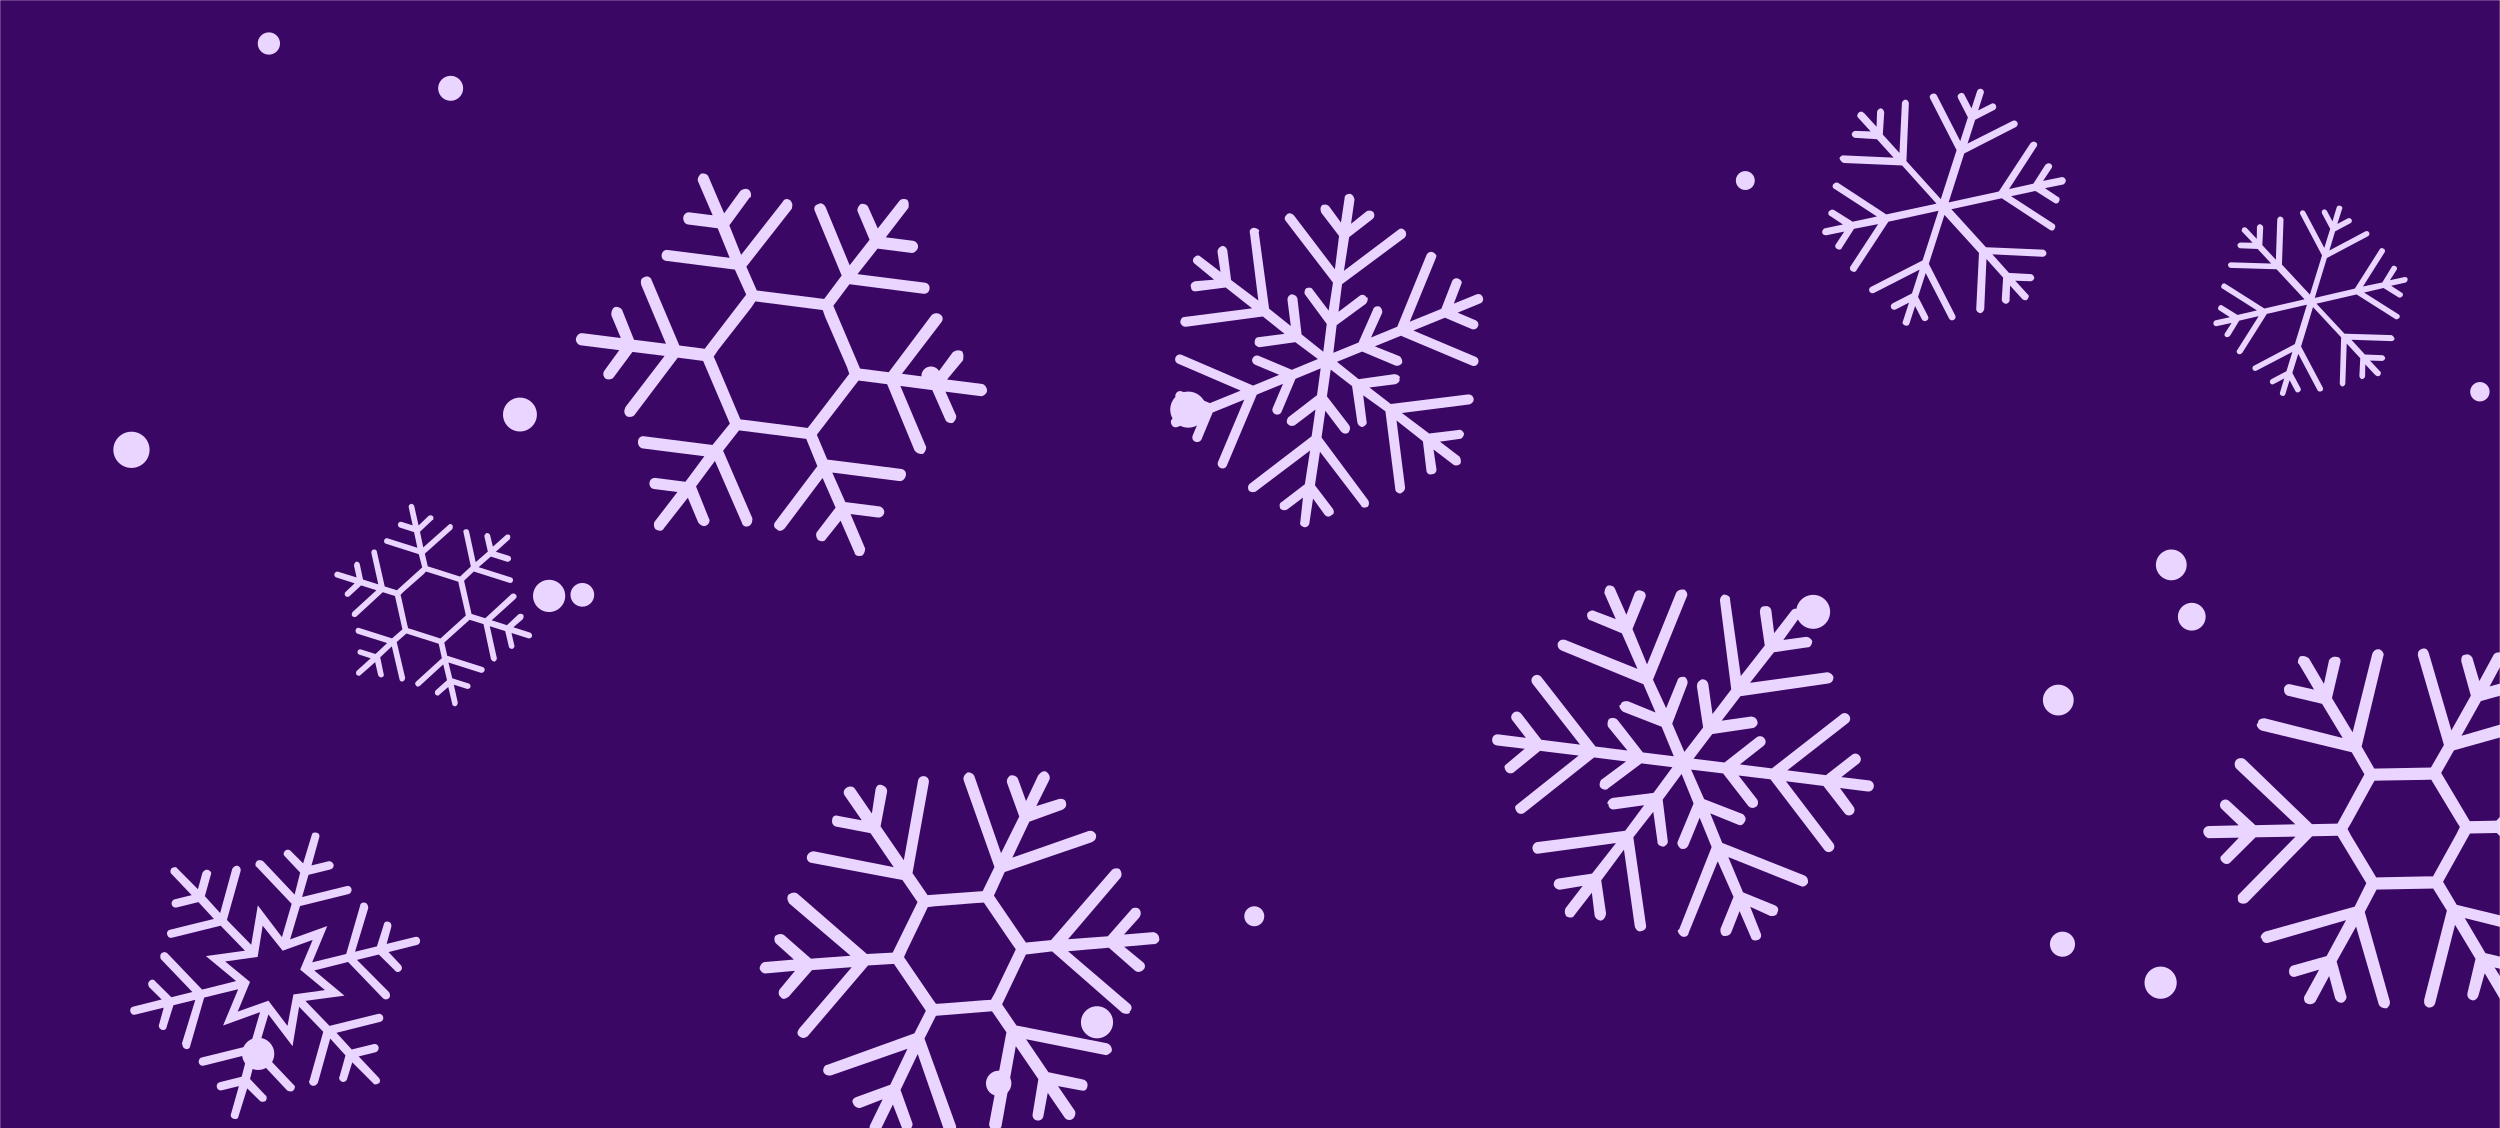 <svg xmlns="http://www.w3.org/2000/svg" version="1.1" xmlns:xlink="http://www.w3.org/1999/xlink" xmlns:svgjs="http://svgjs.dev/svgjs" width="1440" height="650" preserveAspectRatio="none" viewBox="0 0 1440 650"><g mask="url(&quot;#SvgjsMask1008&quot;)" fill="none"><rect width="1440" height="650" x="0" y="0" fill="rgba(59, 7, 100, 1)"></rect><circle r="9.76" cx="299.49" cy="238.78" filter="url(#SvgjsFilter1009)" fill="rgba(233, 213, 255, 1)"></circle><circle r="9.25" cx="631.87" cy="588.83" filter="url(#SvgjsFilter1009)" fill="rgba(233, 213, 255, 1)"></circle><circle r="10.39" cx="684.45" cy="235.95" filter="url(#SvgjsFilter1009)" fill="rgba(233, 213, 255, 1)"></circle><circle r="5.76" cx="722.46" cy="527.77" filter="url(#SvgjsFilter1009)" fill="rgba(233, 213, 255, 1)"></circle><circle r="8.87" cx="1185.58" cy="403.24" filter="url(#SvgjsFilter1009)" fill="rgba(233, 213, 255, 1)"></circle><circle r="9.275" cx="316.295" cy="343.245" filter="url(#SvgjsFilter1009)" fill="rgba(233, 213, 255, 1)"></circle><circle r="5.505" cx="536.225" cy="216.595" filter="url(#SvgjsFilter1009)" fill="rgba(233, 213, 255, 1)"></circle><circle r="9.27" cx="1244.51" cy="566.03" filter="url(#SvgjsFilter1009)" fill="rgba(233, 213, 255, 1)"></circle><circle r="9.785" cx="1044.375" cy="352.425" filter="url(#SvgjsFilter1009)" fill="rgba(233, 213, 255, 1)"></circle><circle r="7.2" cx="259.57" cy="50.87" filter="url(#SvgjsFilter1009)" fill="rgba(233, 213, 255, 1)"></circle><circle r="10.435" cx="75.725" cy="259.095" filter="url(#SvgjsFilter1009)" fill="rgba(233, 213, 255, 1)"></circle><circle r="5.45" cx="1005.3" cy="104" filter="url(#SvgjsFilter1009)" fill="rgba(233, 213, 255, 1)"></circle><circle r="7.325" cx="575.235" cy="624.035" filter="url(#SvgjsFilter1009)" fill="rgba(233, 213, 255, 1)"></circle><circle r="7.235" cx="1187.985" cy="543.855" filter="url(#SvgjsFilter1009)" fill="rgba(233, 213, 255, 1)"></circle><circle r="9.285" cx="148.695" cy="607.015" filter="url(#SvgjsFilter1009)" fill="rgba(233, 213, 255, 1)"></circle><circle r="5.59" cx="1428.42" cy="225.64" filter="url(#SvgjsFilter1009)" fill="rgba(233, 213, 255, 1)"></circle><circle r="6.835" cx="335.425" cy="342.615" filter="url(#SvgjsFilter1009)" fill="rgba(233, 213, 255, 1)"></circle><circle r="8.01" cx="1262.46" cy="355.22" filter="url(#SvgjsFilter1009)" fill="rgba(233, 213, 255, 1)"></circle><circle r="8.865" cx="1250.665" cy="325.375" filter="url(#SvgjsFilter1009)" fill="rgba(233, 213, 255, 1)"></circle><circle r="6.42" cx="154.88" cy="25.06" filter="url(#SvgjsFilter1009)" fill="rgba(233, 213, 255, 1)"></circle><path d="M1376.4 576.3L1362.1 525.3 1368.9 512.4 1401.5 511.8 1409.4 524.5 1396.3 575.9C1396.3 576.6 1396.3 576.6 1396.3 577.2 1396.3 578.5 1397 579.7 1398.9 580.4 1400.8 580.3 1402.1 579.7 1402.7 577.7L1414.1 532.7 1425.9 552.3 1421.2 572.3C1421.2 572.3 1421.2 572.9 1421.2 572.9 1421.2 574.2 1421.9 575.5 1423.8 576.1 1425.1 576.7 1427 575.4 1427.6 573.4L1431.2 560.6 1439.8 575.1C1440.4 576.4 1442.4 577 1444.3 576.3S1446.1 573.1 1445.5 571.2L1436.9 557.3 1449.8 560.2C1451.7 560.8 1453.6 559.5 1454.2 557.6 1454.2 556.3 1453.5 554.4 1451.6 553.8L1431.6 549 1419.7 528.8 1464.8 540.1C1466.7 540.7 1468.6 539.4 1469.2 538.1 1469.2 536.2 1468.5 534.3 1466.6 533.7L1415.1 521.2 1407.2 507.9 1422.7 480.1 1438.1 479.8 1476.5 516.2C1477.8 517.5 1479.7 517.4 1481 516.1S1482.2 512.9 1480.9 511.7L1447 479.6 1470.7 479.2 1485 493C1486.3 494.3 1488.2 494.2 1490.1 492.9S1491.4 489.7 1490.1 488.4L1479.6 479 1496.9 478.7C1498.8 478.7 1500.1 476.7 1500.1 474.8 1500 472.9 1498.7 471.6 1496.8 471.7L1479.5 472 1488.9 462.2C1490.8 460.9 1490.8 459 1488.9 457.7 1487.6 456.5 1485.6 456.5 1484.4 457.8L1470.6 472.2 1446.9 472.6 1479.6 439.3C1480.8 438 1480.8 435.5 1479.5 434.2S1476.3 433 1475 434.3L1437.9 472.7 1422.6 473 1406.1 445.2 1413.5 432.2 1464.5 417.9C1466.4 417.2 1467 415.2 1466.9 413.3 1466.3 411.4 1464.3 410.8 1462.4 410.9L1417.8 423.8 1429 403.8 1448.7 398.3C1450.6 397.6 1451.2 395.7 1451.2 393.8 1450.6 392.5 1448.6 391.3 1446.7 391.9L1434 395.4 1442 380.5C1442.6 379.2 1442 377.3 1440.7 376 1438.7 375.4 1436.8 376.1 1436.2 377.4L1428.1 392.3 1424.1 378.9C1423.4 377.6 1421.5 376.4 1420.2 377.1 1418.3 377.1 1417.7 378.4 1417.7 380.3 1417.7 380.3 1417.7 380.9 1417.7 380.9L1423.2 400.7 1412 420.7 1399 376.2C1398.4 374.2 1397.1 373 1395.2 373.7 1393.3 374.3 1392.6 375.6 1392.7 376.9 1392.7 377.6 1392.7 377.6 1392.7 377.6L1407.7 429.1 1400.2 442.1 1367.6 442.7 1360.3 430 1372.8 377.9C1373.5 376.6 1372.1 374.7 1370.8 374.1 1368.9 373.5 1367 374.8 1366.4 376.7L1355.1 421.8 1343.2 402.1 1347.9 382.2C1348.6 380.3 1347.9 378.4 1346 378.4 1344 377.8 1342.1 379.1 1341.5 380.4L1338.6 393.9 1330 379.3C1328.7 378.1 1326.7 377.5 1324.8 378.1 1324.2 378.8 1323.6 380.1 1323.6 381.4 1323.6 382 1323.6 382 1324.3 382.6L1332.9 397.2 1319.4 394.2C1317.4 393.6 1316.2 394.9 1315.6 396.2 1315.6 396.9 1315.6 396.9 1315.6 397.5 1315.6 398.8 1316.3 400.1 1317.6 400.7L1337.5 405.4 1349.4 425.1 1304.4 413.7C1302.4 413.8 1300.5 414.4 1300.6 416.4 1299.9 417 1299.9 417 1299.9 417.6 1300 418.9 1301.3 420.2 1302.6 420.8L1354.6 433.3 1361.9 446 1346.4 474.4 1331.7 474.7 1293.3 437.6C1292 436.3 1289.4 436.4 1288.1 437.7S1286.9 441.6 1288.2 442.8L1322.1 474.8 1299.1 475.3 1284.1 461.5C1282.8 460.2 1280.9 460.2 1279.6 461.5 1278.4 462.8 1278.4 464.8 1279.7 466L1289.5 475.4 1272.2 475.8C1270.9 475.8 1269 477.1 1269.1 479 1269.1 480.9 1271 482.8 1272.3 482.8L1289.6 482.5 1280.2 492.3C1279.5 492.9 1278.9 493.6 1278.9 494.2 1279 495.5 1279.6 496.1 1280.3 496.7 1281.6 498 1283.5 498 1284.7 496.7L1299.2 482.3 1322.2 481.9 1289.6 515.1C1288.9 515.8 1288.9 516.4 1289 517.7 1289 518.3 1289 519 1289.6 519.6 1290.9 520.9 1293.5 520.8 1294.8 519.5L1331.8 481.7 1346.5 481.4 1363 508.7 1356.3 522.2 1304.7 536.6C1303.4 537.3 1302.1 538.6 1302.2 539.9 1302.2 540.5 1302.2 540.5 1302.8 540.5 1302.8 542.4 1304.8 543.7 1306.7 543L1351.3 530 1340.1 550.7 1320.4 556.2C1319.1 556.8 1318.5 558.1 1318.5 559.4 1318.5 559.4 1318.5 560 1318.5 560 1318.6 562 1320.5 563.2 1322.4 562.5L1335.8 558.5 1327.7 573.3C1327.1 574 1327.1 574.6 1327.1 575.3 1327.2 576.5 1327.8 577.8 1328.5 577.8 1330.4 579 1332.3 578.4 1333.6 577.1L1341.6 562.2 1345 574.9C1345.7 576.8 1347.7 578.1 1349.6 577.4 1350.8 576.7 1352.1 574.8 1351.4 573.5L1345.9 553.8 1357.1 533.7 1370.1 578.3C1370.7 580.2 1372.7 580.8 1374.6 580.8 1375.9 580.1 1377.1 578.2 1376.4 576.3ZM1397.5 504.8L1372.6 505.3 1368.7 505.4 1366.8 502.2 1354.2 481.3 1352.2 477.5 1354.1 474.3 1365.9 452.9 1367.7 449.7 1371.6 449.6 1396.5 449.2 1400.4 449.1 1402.3 452.3 1414.9 473.2 1416.9 476.3 1415 480.2 1403.2 501.5 1401.4 504.8 1397.5 504.8Z" fill="rgba(233, 213, 255, 1)"></path><path d="M518 115.8L505.6 131.6 500.1 119.3C499.6 118 497.8 117.1 495.8 117.5 494.4 118.6 493.5 120.4 494 121.8L500.9 138.1 489.4 152.8 475.6 119.4C474.6 117.4 472.7 116.5 471.3 117.6 469.3 118 468.4 119.8 469.5 121.9L484.8 158.7 474.7 172.2 435.9 167.3 429.9 153.6 456.1 120.2C456.2 119.5 456.3 118.9 456.4 118.3 456.5 117.6 456 116.3 455.4 115.6 453.7 114.1 451.7 114.4 450.8 116.3L426.9 146.8 420.1 129.8 431.8 113.8C432.4 113.9 432.5 113.3 432.6 112.7 432.7 111.4 432.3 110 431.1 109.2 429.9 108.4 427.9 108.8 426.5 109.9L417.1 122.9 408.1 101.8C407.7 100.5 405.8 99.6 403.9 100 402.4 101.1 401.6 102.9 402 104.3L410.5 124 397.1 122.3C395.2 122.1 393.7 123.8 393.6 125.1 393.3 127 394.4 129.1 396.3 129.3L413.4 131.5 420.3 148.5 384.7 144C382.8 143.7 381.4 144.9 381.1 146.8 380.9 148.7 382 150.1 383.9 150.3L423.3 155.3 429.8 169.7 405.9 200.9 391.3 199 375.4 161.5C375 159.5 372.5 158.6 371.1 159.7 369.1 160.1 368.9 162 369.3 164L383.6 198 365.2 195.7 358.4 178.7C357.9 177.3 355.4 176.4 354.1 176.9S351.8 179.8 352.2 181.8L357.6 194.7 335.4 191.9C333.5 191.7 332 193.4 331.7 195.3 331.6 196.6 332.6 198.6 334.5 198.9L356.7 201.7 348.1 213.5C347.3 214.7 347.1 216.6 348.8 218.1 350 218.9 352.6 218.6 353.4 217.4L364.3 202.7 382.8 205 360.3 234.4C359.4 236.3 359.2 238.2 360.9 239.7 362.1 240.5 364.7 240.2 365.5 239L390.4 206 405 207.9 420.4 244 410.4 256.3 371.1 251.3C369.2 251 367.7 252.1 367.5 254.1 367.2 256 368.3 258 370.2 258.3L405.7 262.8 394.8 277.5 377.7 275.3C375.8 275.1 374.3 276.2 374.1 278.1 373.9 280 375 281.5 376.9 281.7L390.2 283.4 377.1 300.4C376.3 301.6 376.6 304.2 377.8 305 379.6 305.9 381.5 306.2 382.4 304.3L396.2 286.7 402.2 301C403.3 302.5 405.1 303.4 406.4 302.9 407.8 302.4 408.6 301.2 408.7 299.9 408.7 299.9 408.8 299.3 408.3 298.6L400.9 280.2 411.8 265.5 427.3 301C427.7 303 429.5 303.9 431.6 302.9 432.3 302.3 433 301.7 433.2 300.5 433.3 299.8 433.4 299.2 433.4 298.6L416.5 259.6 425.7 247.9 464.4 252.8 470.8 268.5 446.8 300.3C445.3 302 445.6 304 447.5 304.9 448.6 306.3 450.6 305.9 452.1 304.2L473.8 275.3 481.3 292.4 470.5 306.5C469.7 307.7 470.1 309.7 471.2 311.1 473 312 474.9 312.2 475.8 310.4L484.2 299.9 492.2 318.3C492.6 320.3 494.5 320.5 496.5 320.1 497.2 319.6 498 318.4 498.2 317.1 498.2 317.1 498.2 316.5 498.3 315.9L489.9 296.1 505.8 298.1C507 298.3 509.1 297.2 509.3 295.3 509.6 293.4 507.8 291.9 506.6 291.7L486.9 289.2 479.4 272.2 518.1 277.1C520 277.3 521.5 275.6 521.8 273.7S520.9 270.3 519 270.1L476.5 264.7 470.5 250.4 494.5 219.2 511 221.3 526.8 259.5C527.9 260.9 529.7 261.8 531.7 261.4 532.4 260.8 533.2 259.7 533.4 258.4 533.5 257.7 533.5 257.1 533 256.4L518.6 222.3 537 224.7 544.5 241.7C545 243.1 546.8 244 548.8 243.6 550.2 242.5 551.1 240.6 550.7 239.3L544.6 225.6 565 228.2C566.2 228.4 568.4 226.7 568.5 225.4 568.8 223.5 567.1 221.4 565.9 221.2L545.5 218.6 554.7 207.5C554.8 206.9 554.9 206.3 554.9 205.6 555.1 204.4 554.6 203 554.1 202.3 552.2 201.4 550.3 201.8 548.8 202.9L537.9 217.7 519.5 215.3 542 185.9C543.5 184.2 543.1 182.2 541.9 181.4 540.1 179.9 538.2 180.3 536.7 181.4L511.9 214.4 495.4 212.3 480 176.1 489.3 163.7 531.8 169.2C533.7 169.4 535.2 168.3 535.4 166.4 535.7 164.5 534.5 163 532.6 162.8L493.9 157.9 505.5 143.2 525.1 145.7C526.4 145.9 528.6 144.2 528.8 142.3 529 140.4 527.3 138.9 526 138.7L510.2 136.7 523.3 119.7C523.4 119 523.4 119 523.4 118.4 523.6 117.1 523.1 115.8 522.6 115.1 520.8 114.2 518.8 114.6 518 115.8ZM487.8 211.3L489.2 215.3 486.9 218.3 467.5 243.6 465.2 246.5 461.4 246 430.3 242 426.5 241.6 425 238.1 412.6 208.8 411.1 205.4 413.5 201.8 432.7 177.2 435.1 173.6 438.9 174.1 470.1 178.1 473.9 178.6 475.3 182.6 487.8 211.3Z" fill="rgba(233, 213, 255, 1)"></path><path d="M291.4 308.2L283.9 314.9 282.3 308.3C282.1 307.6 281.3 307 280.3 307 279.5 307.5 278.9 308.3 279 309L281 317.7 274 323.8 270.2 306.2C269.9 305.1 269 304.5 268.2 304.9 267.2 304.9 266.6 305.7 267 306.8L271.2 326.3 265 332.1 246.4 326.2 244.7 318.9 260.5 304.8C260.6 304.5 260.7 304.2 260.8 303.9 260.9 303.6 260.8 302.9 260.6 302.5 259.9 301.6 258.9 301.6 258.3 302.4L243.8 315.3 241.9 306.3 249.1 299.5C249.4 299.6 249.5 299.3 249.6 299 249.8 298.4 249.7 297.7 249.2 297.2 248.7 296.7 247.7 296.7 246.9 297.1L241.1 302.7 238.6 291.5C238.5 290.8 237.7 290.2 236.6 290.2 235.8 290.6 235.2 291.4 235.4 292.1L237.7 302.6 231.3 300.6C230.4 300.3 229.5 301 229.3 301.6 229 302.5 229.4 303.6 230.3 303.9L238.5 306.5 240.4 315.5 223.3 310.1C222.4 309.8 221.6 310.2 221.3 311.2 221 312.1 221.4 312.9 222.3 313.2L241.2 319.2 243.2 326.8 228.6 340 221.6 337.8 217.1 317.9C217.1 316.9 216 316.2 215.2 316.6 214.2 316.6 213.9 317.5 213.9 318.5L217.9 336.6 209.1 333.8 207.2 324.8C207.1 324.1 206 323.4 205.3 323.5S203.9 324.8 203.9 325.8L205.4 332.6 194.7 329.3C193.8 329 192.9 329.7 192.6 330.6 192.4 331.2 192.7 332.3 193.7 332.6L204.3 336 199 341C198.5 341.5 198.3 342.5 199 343.4 199.5 343.9 200.8 343.9 201.3 343.4L208 337.2 216.8 340 203.2 352.4C202.6 353.2 202.3 354.1 203 355 203.5 355.5 204.8 355.6 205.3 355.1L220.5 341.1 227.5 343.3 231.8 362.5 225.8 367.7 206.9 361.7C206 361.4 205.2 361.8 204.9 362.7 204.6 363.6 205 364.7 205.9 365L223 370.4 216.3 376.7 208 374.1C207.1 373.8 206.3 374.2 206 375.1 205.7 376 206.1 376.9 207.1 377.1L213.5 379.2 205.5 386.4C205 386.9 204.9 388.2 205.4 388.7 206.2 389.3 207.1 389.6 207.7 388.8L216.1 381.4 217.8 388.9C218.2 389.7 219 390.3 219.7 390.2 220.4 390.1 220.9 389.6 221.1 389 221.1 389 221.2 388.7 221 388.3L219 378.6 225.7 372.3 230.1 391.2C230.2 392.2 231 392.8 232.1 392.5 232.5 392.3 232.9 392 233.1 391.4 233.2 391.1 233.3 390.8 233.4 390.5L228.5 369.8 234.1 364.9 252.7 370.8 254.5 379.1 239.8 392.5C238.9 393.3 238.9 394.3 239.7 394.9 240.1 395.7 241.1 395.7 242 394.9L255.3 382.7 257.5 391.8 250.9 397.7C250.4 398.3 250.4 399.3 250.8 400.1 251.6 400.7 252.6 401 253.1 400.1L258.2 395.7 260.5 405.5C260.5 406.5 261.4 406.8 262.5 406.8 262.9 406.6 263.4 406.1 263.5 405.5 263.5 405.5 263.6 405.2 263.7 404.8L261.4 394.4 269 396.8C269.6 397 270.7 396.6 271 395.7 271.3 394.8 270.6 393.9 270 393.7L260.5 390.7 258.3 381.6 276.9 387.5C277.9 387.8 278.8 387.1 279.1 386.2S278.9 384.5 278 384.2L257.6 377.7 255.9 370.1 270.5 357 278.5 359.5 282.8 379.7C283.2 380.5 284 381.1 285 381.1 285.4 380.8 285.9 380.3 286.1 379.7 286.2 379.4 286.3 379.1 286.1 378.7L282.1 360.7 291 363.5 293.1 372.5C293.2 373.2 294 373.8 295.1 373.8 295.9 373.4 296.5 372.6 296.3 371.9L294.6 364.6 304.4 367.7C305 367.9 306.2 367.3 306.4 366.7 306.7 365.8 306.1 364.6 305.4 364.4L295.7 361.3 301.2 356.6C301.3 356.3 301.4 356 301.5 355.7 301.7 355.1 301.6 354.4 301.3 354 300.5 353.4 299.5 353.4 298.7 353.8L292 360.1 283.2 357.3 296.9 344.9C297.8 344.1 297.7 343.1 297.2 342.6 296.5 341.7 295.5 341.7 294.7 342.1L279.5 356.1 271.6 353.6 267.3 334.5 272.9 329.2 293.4 335.7C294.3 336 295.1 335.6 295.4 334.7 295.7 333.7 295.3 332.9 294.4 332.6L275.7 326.7 282.7 320.6 292.2 323.6C292.8 323.8 294 323.1 294.3 322.2 294.6 321.3 293.9 320.4 293.3 320.2L285.6 317.8 293.6 310.6C293.7 310.3 293.7 310.3 293.8 310 294 309.4 293.9 308.7 293.7 308.3 292.9 307.7 291.9 307.7 291.4 308.2ZM267.9 352.5L268.3 354.6 266.9 355.8 255.1 366.5 253.7 367.8 251.9 367.2 236.9 362.4 235.1 361.9 234.6 360 231.2 344.5 230.7 342.7 232.2 341.1 243.9 330.8 245.4 329.2 247.3 329.8 262.2 334.5 264 335.1 264.4 337.2 267.9 352.5Z" fill="rgba(233, 213, 255, 1)"></path><path d="M137.4 642.9L142.4 626.9 149.6 634C150.3 634.8 151.8 634.9 153.1 634.1 153.8 632.9 153.9 631.4 152.7 630.7L144 621.5 147.3 608.8 165.4 628.1C166.6 628.8 168.1 628.9 168.9 628.2 170.1 626.9 170.2 625.4 169 624.7L148.9 603.5 154.6 584.3 168.5 602.6 172.3 579.9 186.2 594.3 178.3 622.4C177.9 622.5 178 623 178.1 623.5 178.3 624.4 179 625.2 180.1 625.4 181.1 625.7 182.4 624.9 183.1 623.7L190.2 598.2 199 607.9 195.6 620.1C195.2 620.7 195.3 621.2 195.5 621.6 195.6 622.1 196.3 622.9 197.3 623.2 198.4 623.4 199.7 622.6 199.9 621.5L202.9 611.9 214.8 623.8C215.6 625.1 217 624.7 218.3 623.9 219.1 623.2 219.2 621.7 217.9 620.5L206.6 608.5 216.3 606.1C217.7 605.7 218.3 604.1 218.1 603.2 217.7 601.8 216.6 601.1 215.2 601.4L202.6 604.5 193.8 594.9 218.9 588.6C220.3 588.3 221 587.1 220.7 585.7 220.5 584.8 219.2 583.6 217.8 584L189.8 590.9 175.9 576.5 198.4 573.5 181 559 200.5 554.1 220.5 574.9C221.8 576.1 223.2 575.7 224 575 224.8 574.3 224.9 572.8 224.1 571.5L205.6 552.9 218.2 549.8 227.4 558.9C228.2 560.1 229.7 560.3 230.9 559 231.7 558.3 231.8 556.8 230.6 555.6L223.8 548.4 240.1 544.3C241.5 544 242.2 542.8 241.9 541.4S240.4 539.3 239 539.7L222.7 543.7 225.3 534.2C225.8 532.5 225 531.3 224 531 222.4 530.4 221.1 531.2 221 532.8L217.1 545.1 204.5 548.2 212.1 523.1C212.2 521.6 211.4 520.3 210.4 520 208.8 519.5 207.5 520.3 207.4 521.8L199.4 549.5 179.8 554.3 188.5 533.4 167.1 541.1 172.8 521.9 200.7 515C202.1 514.7 202.7 513 202.5 512.1 202.1 510.7 201 510 199.6 510.4L174 516.7 177.7 503.9 190.3 500.8C191.7 500.4 192.4 499.3 192.1 497.9 191.8 496.9 190.5 495.8 189.1 496.1L179.4 498.5 183.8 482.6C184.4 481 183.6 479.7 182.1 479.6 181 479.3 179.6 479.7 179.5 481.2L174.6 497.3 167.4 490.1C166.7 489.3 165.2 489.2 164.4 489.9 163.5 490.6 163.3 491.6 163.4 492.1 163.5 492.6 163.7 493 164.2 493.4L172.9 502.6 169.7 515.3 151.5 496C150.4 495.3 148.9 495.2 148.1 495.9 147.2 496.6 147 497.6 147.2 498.6 147.3 499 147.3 499 147.9 499.4L168 520.6 162.4 539.8 148.5 521.5 144.7 544.2 130.7 529.9 138.6 501.7C138.8 500.7 138.5 499.3 136.9 498.7 135.8 498.4 134.5 499.2 133.8 500.4L126.8 525.9 118 516.2 121.4 504C122.1 502.8 121.3 501.5 119.6 501 118.6 500.7 117.3 501.5 116.6 502.7L114 512.2 102.2 500.3C101.4 499 100 499.4 98.7 500.2 98.3 500.8 98.1 501.8 98.2 502.3 98.3 502.8 98.4 503.2 99 503.6L110.4 515.6 100.6 518C99.2 518.4 98.6 520 98.9 520.9L98.9 520.9C99.2 522.3 100.4 523 101.8 522.7L114.3 519.6 123.2 529.3 98 535.5C96.6 535.8 95.9 537 96.3 538.4S97.8 540.5 99.2 540.1L127.1 533.2 141.1 547.6 118.6 550.7 136 565.1 116.4 570 96.5 549.2C95.2 548 93.8 548.4 93 549.1 92.2 549.8 92 551.3 92.8 552.6L110.8 571.4 98.7 574.4 89.5 565.3C88.7 564 87.2 563.9 86.1 565.1 85.2 565.8 85.1 567.3 85.9 568.6L93.1 575.7 76.8 579.8C75.4 580.1 74.7 581.3 75.1 582.7S76.6 584.8 78 584.4L94.3 580.4 91.7 589.9C91.3 590.5 91.5 591 91.6 591.5 91.8 592.4 92.4 592.7 93 593.1 94.6 593.7 95.9 592.9 96 591.4L99.9 579 112.5 575.9 104.8 601C104.9 601.5 105.1 602 105.2 602.4 105.4 603.4 106 603.7 106.6 604.1 108.2 604.7 109.5 603.8 109.6 602.3L117.6 574.6 137.2 569.8 128.5 590.7 149.8 583 144.2 602.2 116.2 609.1C114.8 609.4 114.2 611.1 114.5 612 114.8 613.4 116 614.1 117.4 613.8L142.5 607.5 139.2 620.2 126.7 623.3C125.3 623.7 124.6 624.8 124.9 626.2S126.4 628.3 127.8 628L137.6 625.6 133.1 641.5C132.8 642.1 132.9 642.6 133 643 133.1 643.5 133.8 644.3 134.9 644.5 135.9 644.8 137.3 644.4 137.4 642.9ZM136.9 582.7L144 565.6 129.7 553.8 148.4 551.2 151.3 533.2 162.8 547.6 180.1 541.4 172.9 558.5 187.2 570.3 169 572.8 165.6 590.9 154.6 576.4 136.9 582.7Z" fill="rgba(233, 213, 255, 1)"></path><path d="M948.1 532.9L940.8 482.3 952.3 467.6 954.7 484.7C954.5 486.6 956.3 487.5 958.2 487.7 959.6 487.2 961.1 485.5 960.6 484.2L957.7 460.6 968.6 445.8 975.5 462.8 966.3 484.9C966.3 484.9 966.2 485.5 966.2 485.5 966.1 486.8 967.2 488.2 968.4 489 970.3 489.2 971.6 488.7 972.5 486.9L979 471 985.9 487.9 967.2 535.3C967.2 535.3 966.4 535.8 966.4 535.8 966.3 537.1 967.4 538.5 968.6 539.3 970.4 540.2 972.5 539.2 972.7 537.2L989.4 496.1 998.5 516.6 991 535C991 535 991 535 991 535.6 990.8 536.9 991.3 538.3 992.5 539.1 994.4 539.3 996.4 538.9 997.2 537.1L1002 524.8 1008.5 539.8C1008.9 541.7 1010.8 542 1012.2 541.5 1014.1 541.1 1015 539.3 1014 537.2L1008.1 522.3 1019.7 527.6C1021.6 527.8 1023.6 527.4 1023.8 525.5 1024.7 523.7 1024.2 522.4 1022.4 521.5L1004 514 995.5 493.7 1037.3 510.4C1038.5 511.2 1040.6 510.2 1041.4 508.4 1041.6 507.1 1041.2 505.1 1039.4 504.3L992 485.5 985.1 468.5 1001.1 475C1002.9 475.9 1004.3 474.8 1005.2 472.9 1006 471.7 1005 469.7 1003.8 468.9L981.6 460.3 974.1 443.3 992.5 445.5 1006.9 464.1C1008.1 465.5 1010 465.8 1011.4 464.7 1012.7 464.2 1013.1 461.6 1011.9 460.2L1001.4 446.7 1019.8 448.9 1050.9 489.6C1052 491 1053.9 491.2 1055.3 490.1 1056.7 489 1057 487.1 1055.9 485.7L1028.7 450 1050.3 452.7 1062.5 468.4C1063.6 469.9 1065.5 470.1 1067 469 1068.4 467.9 1068.6 466 1067.5 464.5L1059.8 453.9 1075.7 455.9C1077.6 456.1 1079 455 1079.3 453.1 1079.5 451.2 1078.4 449.8 1076.5 449.5L1060.6 447.6 1070.6 439.8C1072 438.7 1072.3 436.8 1071.1 435.3S1068.1 433.7 1066.7 434.8L1051.7 446.5 1029.5 443.7 1064.5 416.4C1065.9 415.3 1066.1 413.4 1065 412 1063.9 410.6 1062 410.3 1060.6 411.4L1020.6 442.6 1002.2 440.3 1015.7 429.7C1017.2 428.6 1017.4 426.7 1016.3 425.3 1015.2 423.9 1013.3 423.6 1011.8 424.7L993.3 439.2 975.5 437 986.3 422.8 1009.9 419.3C1011.3 418.9 1012.8 417.1 1012.3 415.8 1011.9 413.8 1010.7 413 1008.8 412.7L991.7 415.1 1002.5 401 1053.1 393.7C1055.1 393.3 1055.9 392.2 1056.1 390.2 1055.7 388.3 1053.9 387.4 1052.6 387.2L1008 393.3 1021.8 375.7 1040.8 372.9C1042.8 373.1 1043.6 371.3 1043.9 369.4 1043.4 368 1041.6 366.5 1039.7 366.9L1027.2 368.6 1036.5 355.6C1038 354.5 1037.6 352.5 1035.8 351 1034.6 350.2 1032.7 350.6 1031.9 351.8L1021.9 364.7 1020.3 351.6C1019.9 349.6 1018 348.8 1016.7 349.2 1014.8 349 1014 350.2 1013.8 351.5 1013.8 352.1 1013.8 352.1 1013.7 352.7L1016.5 371.8 1002.7 389.4 996.5 345.4C996.8 343.5 994.9 342.7 993 342.4 991.7 342.9 990.9 344.1 990.7 345.4 990.7 346 990.7 346 990.7 346L997.2 397.1 986.4 411.3 984 394.2C983.6 392.2 982.4 391.4 980.5 391.2 979.2 391.7 977.8 392.8 977.6 394 977.5 394.7 977.5 394.7 977.4 395.3L981 419 970.2 433.1 963.2 416.8 971.7 394.6C972.6 392.8 971.6 390.7 970.4 389.9 968.5 389.7 966.5 390.1 966.2 392L959.7 407.9 952.1 391.5 971.6 343.6C972.4 342.4 971.4 340.4 970.2 339.6 968.3 339.4 966.3 339.8 965.4 341.6L948.7 382.7 940.3 362.3 947.6 344.5C948.5 342.7 947.5 340.6 945.6 340.4 944.4 339.6 942.4 340 941.5 341.8L936.8 354.1 930.2 339.1C929.8 337.8 927.9 336.9 926 337.3 925.2 337.9 924.4 339.1 924.3 340.3 924.3 340.3 924.2 341 924.1 341.6L930.7 356.6 918.3 351.9C917.2 351.1 915.1 352.1 914.3 353.3 914.2 353.9 914.2 353.9 914.2 353.9 914 355.8 915.1 357.3 916.4 357.4L934.2 364.8 943.2 385.3 901.4 368.5C899.5 368.2 898.2 368.7 897.3 370.5 897.3 370.5 897.2 371.2 897.2 371.2 897.1 372.4 897.6 373.8 899.4 374.7L946.6 394.1 953.6 410.4 937.7 403.9C935.8 403.7 933.8 404.1 933.5 406 932.9 405.9 932.8 406.5 932.8 406.5 932.7 407.8 933.8 409.2 935 410L957.1 418.6 964.1 435.6 946.3 433.4 931.8 414.8C930.7 413.4 928.2 413.1 926.7 414.2 925.9 415.4 925.7 417.3 926.2 418.6L937.4 432.3 919 430 887.8 390C886.7 388.6 884.8 388.3 883.4 389.4 881.9 390.5 881.7 392.4 882.8 393.9L910.1 428.9 887.8 426.1 876.2 411.1C875 409.7 873.1 409.4 871.7 410.6S870 413.6 871.2 415L878.9 425 863.1 423C861.2 422.8 859.7 423.9 859.5 425.8 859.3 427.7 860.4 429.1 862.3 429.4L878.2 431.3 868.1 439.8C867.4 440.3 866.7 440.9 866.6 441.5 866.5 442.2 867 443.5 867.5 444.2 868.6 445.6 870.6 445.9 872 444.8L887.1 432.5 909.3 435.2 874.2 463.1C873.5 463.7 872.8 464.2 872.7 464.9 872.6 465.5 873.1 466.8 873.7 467.6 874.8 469 876.7 469.2 878.1 468.1L918.2 436.3 936.6 438.6 922.4 449.1C921.7 449.7 921.5 450.9 921.4 451.6 921.4 452.2 921.3 452.8 921.8 453.5 923 455 925.5 455.3 926.3 454.1L945.5 439.7 963.3 441.9 952.4 456.7 928.8 459.6C927.5 460 926.1 461.2 925.9 462.4 925.8 463.1 925.8 463.1 926.5 463.1 926.2 465 928 466.6 929.9 466.2L947 463.8 936.1 478.5 885 485.1C883.7 485.6 882.9 486.8 882.7 488 882.7 488.7 882.7 488.7 882.7 488.7 883 490.6 884.2 492.1 886.1 491.7L930.8 485.6 917 503.2 897.9 506C895.9 506.4 895.1 507.6 895 508.9 895 508.9 894.9 509.5 894.9 509.5 895.3 511.5 897.1 512.4 898.4 512.5L911.6 510.3 901.6 523.3C901.5 523.9 901.4 524.5 901.3 525.2 901.3 525.8 901.7 527.1 902.3 527.9 904.1 528.7 906 529 906.9 527.1L916.9 514.2 918.5 527.3C918.9 529.3 920.7 530.1 922 530.3 924 529.9 924.8 528.1 925.1 526.2L922.3 507.1 935.4 489.4 941.6 533.4C942 535.4 943.7 536.9 945.1 536.4 947.1 536 948.5 534.9 948.1 532.9Z" fill="rgba(233, 213, 255, 1)"></path><path d="M1377 193L1350.4 192.2 1334.3 174.9 1357.4 169.6 1379.8 183.8C1379.8 183.8 1380.1 183.9 1380.1 183.9 1380.7 184.1 1381.5 183.6 1382 183.1 1382.6 182.3 1382.2 181.2 1381.3 180.9L1361.7 168.5 1372.9 165.9 1381.6 171.3C1381.6 171.3 1381.9 171.4 1381.9 171.4 1382.5 171.6 1383.3 171.1 1383.8 170.6 1384.4 169.8 1384.1 168.7 1383.1 168.4L1377.3 164.6 1385.5 162.8C1386.2 162.7 1386.9 161.5 1386.8 160.8 1386.8 159.8 1385.6 159.4 1384.9 159.6L1376.6 161.4 1380.4 155.5C1381 154.7 1380.7 153.6 1379.7 153.3 1378.9 152.7 1377.8 153.1 1377.5 154L1372.2 162.7 1361.1 165 1373.5 145.4C1374.1 144.5 1373.7 143.4 1372.8 143.2 1372 142.6 1370.9 142.9 1370.6 143.8L1356.4 166.2 1333.3 171.6 1340.3 148.6 1363.9 136.1C1364.7 135.7 1365 134.7 1364.6 133.9 1364.2 133.1 1363.2 132.9 1362.4 133.3L1341.7 144.3 1345 133.3 1353.8 128.6C1354.6 128.2 1354.9 127.3 1354.5 126.5 1354.1 125.7 1353.1 125.4 1352.3 125.8L1346.3 129 1349 120.5C1349.6 119.6 1348.8 118.7 1347.9 118.5 1347 118.2 1346.2 118.6 1345.9 119.5L1343.5 127.5 1340.3 121.5C1339.9 120.7 1338.9 120.4 1338.1 120.8S1337.1 122.2 1337.5 123L1342.2 131.8 1338.8 142.8 1327.8 122C1327.3 121.2 1326.4 120.9 1325.6 121.3 1324.8 121.8 1324.5 122.7 1325 123.5L1337.5 147.1 1330.5 169.7 1314.4 152.4 1315.3 126.6C1315.3 125.5 1314.5 125 1313.5 124.7 1312.5 124.7 1311.9 125.5 1311.7 126.4L1310.9 149.6 1303.1 141.2 1303.6 131C1303.6 130 1302.7 129.4 1301.8 129.1 1300.8 129.1 1300.2 130 1300 130.6L1299.9 137.6 1294.1 131.4C1293.6 130.9 1292.3 130.6 1291.7 131.4 1291.2 132.2 1290.9 133.1 1291.7 133.7L1297.5 139.8 1290.5 139.7C1289.5 139.7 1288.9 140.6 1288.7 141.2 1288.9 141.9 1289.3 142.7 1289.9 142.9 1289.9 142.9 1290.2 143 1290.2 143L1300.4 143.4 1308.2 151.8 1285 151.1C1284 151.1 1283.4 151.9 1283.3 152.5 1283.4 153.2 1283.8 154 1284.4 154.2 1284.4 154.2 1284.7 154.3 1284.7 154.3L1311.3 155.1 1327.4 172.4 1304.3 177.7 1281.9 163.5C1281.1 162.9 1280 163.3 1279.7 164.2 1279.1 165 1279.4 166.1 1280.4 166.4L1300 178.8 1288.8 181.4 1280.1 176C1279.3 175.4 1278.2 175.7 1277.9 176.7 1277.3 177.5 1277.6 178.6 1278.5 178.9L1284.4 182.7 1276.1 184.5C1275.4 184.6 1274.8 185.7 1274.9 186.5 1275 187.2 1275.5 187.7 1276.1 187.8 1276.4 187.9 1276.7 188 1277.1 187.8L1285.4 186 1281.6 191.9C1281 192.7 1281.3 193.8 1282.2 194.1 1282.2 194.1 1282.6 194.2 1282.6 194.2 1283.2 194.3 1284 193.9 1284.5 193.4L1289.8 184.7 1301 182.1 1288.6 201.7C1288 202.5 1288.4 203.6 1289.3 203.9 1289.3 203.9 1289.6 204 1289.6 204 1290.2 204.2 1291 203.8 1291.5 203.3L1305.7 180.8 1328.8 175.5 1321.8 198.2 1298.2 210.7C1297.4 211.1 1297.2 212 1297.6 212.8 1298 213.6 1298.9 213.9 1299.7 213.5L1320.4 202.7 1317 213.8 1308.3 218.4C1307.5 218.9 1307.2 219.8 1307.6 220.6S1308.9 221.7 1309.7 221.2L1315.7 218 1313.3 226C1313 226.9 1313.4 227.7 1314.4 228 1315.3 228.3 1316.1 227.9 1316.4 226.9L1318.8 219 1322 225C1322.2 225.4 1322.4 225.8 1323 226S1324 225.9 1324.4 225.7C1325.2 225.3 1325.5 224.4 1325.1 223.6L1320.4 214.8 1323.8 203.8 1334.8 224.6C1335 225 1335.2 225.4 1335.9 225.5 1336.2 225.6 1336.9 225.5 1337.3 225.3 1338.1 224.9 1338.3 224 1337.9 223.2L1325.4 199.6 1332.3 176.9 1348.5 194.3 1347.7 220.8C1347.8 221.5 1348.2 222.3 1348.8 222.5 1348.8 222.5 1349.1 222.6 1349.1 222.6 1350.2 222.6 1350.7 221.7 1350.9 221.1L1351.7 197.9 1359.5 206.3 1359 216.6C1359.1 217.3 1359.6 218.1 1360.2 218.3 1360.2 218.3 1360.5 218.4 1360.5 218.4 1361.5 218.3 1362.1 217.5 1362.3 216.9L1362.4 209.9 1368.2 216.1C1368.5 216.1 1368.7 216.5 1369 216.6 1369.7 216.8 1370.4 216.7 1370.9 216.2 1371.4 215.4 1371.7 214.4 1370.9 213.9L1365.1 207.7 1372.1 207.9C1373.1 207.8 1373.7 207 1373.9 206.4 1373.8 205.4 1373 204.8 1372.4 204.6L1362.2 204.2 1354.4 195.7 1377.6 196.5C1378.6 196.5 1379.2 195.6 1379.3 195 1378.7 193.8 1378 192.9 1377 193Z" fill="rgba(233, 213, 255, 1)"></path><path d="M640.1 501.5L605.4 541.5 590.9 542.9 572.5 515.9 578.7 502.3 628.9 485.1C629.5 484.7 629.5 484.7 630 484.4 631 483.7 631.7 482.4 631.2 480.5 630.1 478.9 628.9 478.2 626.9 478.7L583.1 494 592.9 473.3 612.2 466.3C612.2 466.3 612.7 465.9 612.7 465.9 613.8 465.2 614.5 464 613.9 462 613.8 460.6 611.6 459.7 609.7 460.3L596.9 464.3 604.4 449.2C605.1 447.9 604.5 446 602.9 444.7S599.2 445 598 446.6L591 461.4 586.5 449C585.9 447.1 583.8 446.2 581.8 446.7 580.8 447.5 579.5 449.1 580.1 451L587.1 470.3 576.6 491.4 561.4 447.5C560.9 445.6 558.7 444.7 557.3 444.9 555.7 446 554.5 447.6 555.1 449.5L572.8 499.4 566 513.3 534.3 515.6 525.6 502.9 535 450.8C535.3 449 534.3 447.4 532.5 447.1S529.1 447.9 528.8 449.6L520.6 495.5 507.2 476 510.9 456.4C511.3 454.6 510.2 453 508 452.2S504.7 452.9 504.3 454.7L502.2 468.6 492.4 454.3C491.4 452.7 489.1 452.7 487.5 453.8 485.9 454.9 485.5 456.7 486.6 458.3L496.4 472.5 483 470C480.9 469.2 479.3 470.2 479.3 472.5 479 474.3 480.1 475.9 481.9 476.2L501.4 479.9 514.8 499.5 469.1 490.4C467.3 490.1 465.2 491.5 464.8 493.3S465.6 496.7 467.3 497L519.8 506.9 528.5 519.6 514.2 548.7 499.3 549.5 459.4 514.8C457.8 513.6 455.8 514.2 454.2 515.3 453 516.9 453.6 518.8 454.6 520.4L489.9 550.5 467.1 552.2 451.7 538.7C450 537.5 448.1 538 446.5 539.1 445.8 540.4 445.8 542.7 447.5 543.9L457.3 552.7 440.5 554.1C439 554.3 437.8 555.9 437.5 557.7 438 559.6 439.6 560.9 441.1 560.7L457.9 559.2 449 570C448.3 571.2 448.3 573.5 449.6 574.2 450.6 575.8 452.1 575.6 453.6 574.5 453.6 574.5 454.2 574.2 454.2 574.2L467.7 558.8 490.6 557.1 460.4 592.4C459.2 594 458.8 595.8 460.5 597 462.1 598.2 463.5 598 464.5 597.3 465.1 597 465.1 597 465.1 597L500 556.1 514.9 555.2 533.3 582.2 526.7 595.2 476.3 613.4C474.8 613.5 474 615.7 474.2 617.1 474.7 619 476.9 619.9 478.8 619.4L522.7 604.1 512.8 624.8 493.5 631.8C491.6 632.4 490.3 634 491.4 635.6 492 637.5 494.1 638.4 495.5 638.2L508.4 633.2 501 648.4C500.6 650.2 501.2 652.1 502.8 653.4 503.7 653.5 505.1 653.3 506.2 652.6 506.7 652.2 506.7 652.2 506.9 651.4L514.3 636.2 519.3 649.1C519.8 651 521.6 651.4 523 651.2 523.5 650.8 523.5 650.8 524.1 650.5 525.1 649.7 525.8 648.5 525.6 647.1L518.7 627.8 528.6 607.1 543.8 651C544.9 652.5 546.5 653.8 548.1 652.7 548.9 652.8 548.9 652.8 549.5 652.5 550.5 651.8 550.9 650 550.7 648.6L532.5 598.2 539.1 585.1 571.4 582.5 579.7 594.6 569.8 647.1C569.5 648.9 570.9 651 572.7 651.3S576.6 650.2 576.9 648.5L585.1 602.6 598.1 621.6 594.8 641.7C594.5 643.5 595.5 645.1 597.3 645.4 599.1 645.7 600.7 644.6 601 642.9L603.5 629.5 613.3 643.8C614 644.9 616.1 645.7 617.7 644.6 619.3 643.6 619.8 640.9 619.1 639.8L609.4 625.6 622.7 628.1C623.6 628.2 624.5 628.4 625 628 626.1 627.3 626.2 626.4 626.4 625.5 626.7 623.8 625.6 622.2 623.9 621.8L603.9 617.6 591 598.6 636.7 607.7C637.6 607.9 638.1 607.5 639.1 606.8 639.7 606.4 640.2 606 640.4 605.2 640.7 603.4 639.3 601.3 637.5 600.9L585.5 590.7 577.2 578.5 590.9 549.8 606 548 646.3 583.3C647.6 584 649.4 584.3 650.4 583.6 651 583.2 651 583.2 650.6 582.7 652.2 581.6 652.2 579.3 650.5 578.1L615.2 547.9 638.7 545.9 654.1 559.4C655.3 560.1 656.7 559.9 657.8 559.2 657.8 559.2 658.3 558.8 658.3 558.8 659.9 557.7 659.9 555.4 658.3 554.2L647.5 545.3 664.4 543.8C665.3 544 665.8 543.6 666.3 543.3 667.4 542.6 668.1 541.3 667.7 540.8 667.7 538.5 666.1 537.2 664.3 536.9L647.4 538.3 656.2 528.5C657.4 526.9 657.4 524.6 655.8 523.3 654.6 522.6 652.2 522.7 651.6 523.9L638.1 539.3 615.2 541 645.3 505.7C646.5 504.1 646 502.1 644.9 500.6 643.7 499.9 641.3 499.9 640.1 501.5ZM568.8 523L582.9 543.7 585.1 546.8 583.5 550.2 572.9 572.2 570.8 575.9 567.1 576.1 542.8 578 539.1 578.2 536.9 575.1 522.8 554.4 520.7 551.3 522.2 547.9 532.8 525.9 534.4 522.5 538.6 522 562.9 520.1 566.7 519.9 568.8 523Z" fill="rgba(233, 213, 255, 1)"></path><path d="M1062.4 93.9L1095.6 95.3 1115.4 117.3 1086.5 123.5 1058.7 105.3C1058.7 105.3 1058.4 105.2 1058.4 105.2 1057.6 104.9 1056.6 105.5 1056 106.1 1055.2 107.1 1055.6 108.5 1056.8 108.9L1081.1 124.7 1067.1 127.7 1056.3 120.9C1056.3 120.9 1055.9 120.8 1055.9 120.8 1055.1 120.5 1054.1 121.1 1053.5 121.7 1052.7 122.7 1053.1 124.1 1054.3 124.5L1061.5 129.3 1051.2 131.5C1050.3 131.6 1049.4 133 1049.6 133.9 1049.6 135.1 1051.1 135.6 1052 135.5L1062.3 133.4 1057.5 140.6C1056.7 141.6 1057.1 143 1058.3 143.4 1059.3 144.1 1060.7 143.8 1061 142.6L1067.9 131.8 1081.8 129.1 1065.9 153.4C1065.2 154.5 1065.6 155.8 1066.7 156.2 1067.8 157 1069.1 156.6 1069.5 155.4L1087.7 127.7 1116.6 121.4 1107.4 150 1077.7 165.2C1076.7 165.7 1076.3 166.9 1076.8 167.9 1077.4 168.9 1078.5 169.2 1079.5 168.7L1105.7 155.3 1101.3 169 1090.2 174.7C1089.2 175.2 1088.8 176.4 1089.3 177.4 1089.9 178.4 1091 178.7 1092 178.2L1099.6 174.3 1096.1 185C1095.4 186 1096.3 187.2 1097.4 187.5 1098.6 187.9 1099.6 187.4 1099.9 186.2L1103.1 176.3 1107 183.9C1107.5 184.9 1108.6 185.3 1109.7 184.7S1111 183.1 1110.5 182.1L1104.8 171 1109.2 157.3 1122.7 183.5C1123.2 184.5 1124.3 184.8 1125.3 184.3 1126.3 183.8 1126.7 182.7 1126.2 181.7L1111 152 1120 123.8 1139.9 145.7 1138.3 178C1138.3 179.3 1139.3 180 1140.5 180.4 1141.7 180.4 1142.5 179.3 1142.9 178.2L1144.2 149.2 1153.8 159.9 1153 172.7C1153.1 173.9 1154.1 174.7 1155.2 175 1156.5 175 1157.2 174 1157.5 173.3L1157.8 164.5 1164.9 172.3C1165.6 172.9 1167.1 173.4 1167.8 172.4 1168.6 171.4 1169 170.2 1167.9 169.5L1160.8 161.7 1169.5 162C1170.8 162 1171.5 161 1171.8 160.2 1171.6 159.3 1171.1 158.3 1170.4 158.1 1170.4 158.1 1170 157.9 1170 157.9L1157.2 157.2 1147.6 146.5 1176.6 147.9C1177.8 147.9 1178.6 146.9 1178.8 146.1 1178.7 145.2 1178.2 144.2 1177.4 144 1177.4 144 1177 143.8 1177 143.8L1143.9 142.4 1124 120.5 1153 114.2 1180.7 132.4C1181.7 133.2 1183.1 132.8 1183.5 131.6 1184.2 130.6 1183.8 129.2 1182.7 128.8L1158.4 113 1172.4 110 1183.2 116.8C1184.2 117.6 1185.6 117.2 1186 116 1186.7 115 1186.3 113.6 1185.2 113.3L1177.9 108.4 1188.3 106.3C1189.2 106.1 1190 104.7 1189.9 103.9 1189.8 103 1189.1 102.3 1188.4 102.1 1188 102 1187.6 101.9 1187.1 102.1L1176.8 104.2 1181.6 97C1182.4 96 1182 94.6 1180.8 94.2 1180.8 94.2 1180.5 94.1 1180.5 94.1 1179.7 93.8 1178.7 94.4 1178.1 95L1171.2 105.8 1157.2 108.9 1173 84.5C1173.8 83.5 1173.4 82.1 1172.2 81.8 1172.2 81.8 1171.8 81.6 1171.8 81.6 1171.1 81.4 1170.1 81.9 1169.5 82.6L1151.3 110.3 1122.4 116.6 1131.4 88.4 1161.1 73.2C1162.1 72.6 1162.5 71.5 1162 70.5 1161.5 69.5 1160.3 69.1 1159.3 69.6L1133.3 82.7 1137.7 69 1148.8 63.3C1149.8 62.8 1150.1 61.6 1149.6 60.6S1148 59.2 1147 59.8L1139.4 63.6 1142.6 53.7C1143 52.6 1142.4 51.6 1141.3 51.2 1140.2 50.9 1139.2 51.4 1138.8 52.5L1135.6 62.4 1131.7 54.9C1131.5 54.4 1131.2 53.9 1130.5 53.6S1129.2 53.6 1128.7 53.9C1127.7 54.4 1127.3 55.5 1127.8 56.5L1133.5 67.6 1129.1 81.3 1115.7 55.1C1115.4 54.6 1115.1 54.1 1114.4 53.9 1114 53.8 1113.1 53.9 1112.6 54.2 1111.6 54.7 1111.2 55.8 1111.8 56.8L1127 86.5 1117.9 114.7 1098.1 92.8 1099.5 59.6C1099.4 58.7 1098.9 57.7 1098.1 57.5 1098.1 57.5 1097.7 57.4 1097.7 57.4 1096.5 57.4 1095.7 58.4 1095.5 59.2L1094.1 88.1 1084.5 77.5 1085.3 64.7C1085.1 63.8 1084.6 62.8 1083.9 62.6 1083.9 62.6 1083.5 62.4 1083.5 62.4 1082.2 62.4 1081.5 63.5 1081.2 64.2L1080.9 73 1073.8 65.2C1073.4 65.1 1073.1 64.6 1072.8 64.4 1072 64.2 1071.1 64.3 1070.5 65 1069.7 66 1069.4 67.1 1070.4 67.9L1077.5 75.7 1068.8 75.4C1067.5 75.4 1066.8 76.4 1066.6 77.2 1066.6 78.4 1067.6 79.2 1068.4 79.4L1081.1 80.2 1090.7 90.8 1061.7 89.5C1060.5 89.5 1059.7 90.5 1059.5 91.3 1060.3 92.8 1061.2 93.9 1062.4 93.9Z" fill="rgba(233, 213, 255, 1)"></path><path d="M740.6 127.3L767.8 162.8 765.3 178.9 756.2 166.9C755.5 165.4 753.8 165.5 752.2 166.1 751.4 167.1 751 169 751.9 169.9L764.2 186.6 762.2 202.6 749.7 192.6 747.3 171.8C747.3 171.8 747 171.3 747 171.3 746.6 170.2 745.2 169.6 743.9 169.5 742.4 170.1 741.5 171.1 741.6 172.9L743.5 187.8 731 177.8 725 133.7C725 133.7 725.4 132.9 725.4 132.9 724.9 131.9 723.5 131.3 722.2 131.2 720.5 131.3 719.3 133 720 134.5L724.8 173.1 709.1 161.3 706.9 144.1C706.9 144.1 706.9 144.1 706.7 143.6 706.3 142.5 705.3 141.7 704.1 141.6 702.5 142.2 701.2 143.4 701.3 145.2L703 156.6 691.6 147.9C690.4 146.6 688.8 147.2 688 148.2 686.7 149.3 686.8 151.1 688.5 152.2L699.3 161.1 688.2 162C686.7 162.6 685.3 163.8 686 165.3 686.1 167.1 687 167.9 688.8 167.8L706 165.6 721.2 177.6 682.1 182.6C680.9 182.5 679.7 184.2 679.9 186 680.3 187 681.4 188.4 683.2 188.2L727.4 182.3 739.9 192.3 724.9 194.2C723.2 194.3 722.6 195.8 722.7 197.5 722.6 198.8 724.3 199.9 725.5 200L746.1 197.1 759.1 206.8 744.1 213 725.1 205C723.7 204.4 722.1 205 721.5 206.5 720.7 207.4 721.5 209.5 723 210.1L736.8 215.9 721.8 222.1 680.7 204.4C679.3 203.8 677.7 204.4 677.1 205.9 676.5 207.3 677.1 208.9 678.6 209.5L714.6 225 696.9 232.2 680.9 225.5C679.4 224.9 677.8 225.5 677.2 227 676.6 228.4 677.3 230 678.7 230.6L689.1 235.4 676.2 240.7C674.6 241.3 674 242.8 674.7 244.3 675.3 245.9 676.7 246.5 678.3 245.9L691.3 240.6 687 250.8C686.4 252.3 687 253.8 688.4 254.4S691.5 254.4 692.1 253L698.5 237.6 716.7 230.2 701.6 266C701 267.5 701.7 269 703.1 269.6 704.6 270.2 706.1 269.6 706.7 268.1L723.9 227.3 739 221.1 733.1 235C732.5 236.5 733.2 238 734.6 238.6 736.1 239.2 737.6 238.6 738.2 237.1L746.2 218.2 760.7 212.2 758.6 227.6 742 240.4C741.2 241.4 740.8 243.4 741.7 244.2 742.9 245.5 744.1 245.6 745.7 245L757.7 235.9 755.5 251.3 720 278.5C718.7 279.6 718.6 280.9 719.2 282.4 720.4 283.8 722.1 283.6 723.2 283.2L754.6 259.5 751.6 278.9 738.3 289.1C736.7 289.8 736.9 291.5 737.5 293.1 738.4 293.9 740.4 294.3 741.8 293.2L750.5 286.6 749 300.5C748.4 302 749.5 303.3 751.5 303.7 752.7 303.8 754.1 302.7 754.2 301.4L756.3 287.2 763.1 296.6C764.3 297.9 766 297.8 766.8 296.8 768.4 296.2 768.5 295 768.1 293.9 767.9 293.4 767.9 293.4 767.6 292.9L757.4 279.5 760.3 260.2 783.9 291.1C784.5 292.7 786.3 292.6 787.8 291.9 788.6 291 788.7 289.7 788.3 288.7 788.1 288.2 788.1 288.2 788.1 288.2L761.2 252 763.4 236.6 772.5 248.6C773.7 249.9 774.9 250 776.5 249.4 777.3 248.4 777.9 247 777.5 245.9 777.3 245.4 777.3 245.4 777.1 244.9L764.3 228.3 766.5 212.9 778.8 222.4 781.8 243C781.9 244.7 783.5 245.9 784.8 246 786.3 245.3 787.7 244.2 787.1 242.6L785.2 227.7 798 236.9 803.7 281.8C803.6 283.1 805.2 284.2 806.5 284.3 808 283.7 809.4 282.5 809.3 280.7L804.4 242.2 819.6 254.2 821.6 270.9C821.7 272.7 823.4 273.8 824.9 273.1 826.2 273.2 827.5 272.1 827.4 270.3L825.7 258.9 837.1 267.6C838.1 268.4 839.9 268.3 841.2 267.1 841.5 266.4 841.6 265.1 841.2 264.1 841.2 264.1 841 263.6 840.8 263.1L829.4 254.4 840.8 252.8C842 252.9 843.2 251.2 843.3 249.9 843.1 249.4 843.1 249.4 843.1 249.4 842.4 247.9 841 247.2 839.9 247.7L823.2 249.7 807.5 237.9 846.6 232.9C848.1 232.2 849 231.3 848.8 229.5 848.8 229.5 848.6 229 848.6 229 848.2 228 847.3 227.1 845.5 227.2L801.1 232.7 788.8 223.2 803.8 221.3C805.3 220.7 806.7 219.5 806 218 806.5 217.7 806.3 217.2 806.3 217.2 805.9 216.2 804.4 215.6 803.2 215.5L782.6 218.4 770.1 208.4 784.6 202.5 803.6 210.5C805 211.1 807.1 210.3 807.7 208.8 807.8 207.5 807.2 206 806.2 205.2L791.9 199.5 806.9 193.4 847.8 210.6C849.2 211.2 850.8 210.6 851.4 209.1 852 207.7 851.4 206.1 849.9 205.5L814.1 190.4 832.3 183 847.6 189.5C849.1 190.1 850.6 189.5 851.3 188S851.2 185 849.8 184.4L839.6 180.1 852.5 174.8C854.1 174.2 854.7 172.7 854 171.1 853.4 169.6 852 169 850.4 169.6L837.4 174.9 841.5 164.2C841.8 163.4 842.1 162.7 841.9 162.2 841.7 161.7 840.8 160.8 840 160.5 838.6 159.9 837 160.5 836.4 162L830.2 177.9 812 185.3 826.9 149C827.2 148.2 827.5 147.5 827.3 147 827 146.5 826.1 145.6 825.4 145.3 823.9 144.7 822.4 145.4 821.7 146.8L804.8 188.2 789.7 194.4 796.1 180.3C796.4 179.5 796 178.5 795.8 178 795.5 177.5 795.3 177 794.6 176.6 793.1 176 791.1 176.9 791 178.1L782.5 197.3 768 203.2 769.9 187.3 786.7 175C787.5 174.1 788.1 172.6 787.7 171.6 787.5 171.1 787.5 171.1 787 171.3 786.3 169.7 784.4 169.3 783 170.5L771 179.6 773 163.7 809.2 136.8C810 135.9 810.1 134.6 809.7 133.6 809.5 133.1 809.5 133.1 809.5 133.1 808.3 131.7 806.9 131.1 805.5 132.3L774.1 156 777.1 136.6 790.4 126.3C791.8 125.2 791.8 123.9 791.4 122.9 791.4 122.9 791.2 122.4 791.2 122.4 790.1 121 788.3 121.2 787.3 121.6L778.2 128.9 780.2 114.8C780 114.3 779.8 113.7 779.6 113.2 779.4 112.7 778.5 111.9 777.7 111.6 776 111.7 774.4 112.3 774.5 114.1L772.4 128.2 765.6 118.9C764.5 117.6 762.7 117.7 761.6 118.1 760.3 119.3 760.4 121 761.1 122.6L771.3 135.9 768.9 155.1 745.4 124.2C744.2 122.8 742.2 122.4 741.4 123.4 740.1 124.5 739.4 126 740.6 127.3Z" fill="rgba(233, 213, 255, 1)"></path></g><defs><mask id="SvgjsMask1008"><rect width="1440" height="650" fill="#ffffff"></rect></mask><filter id="SvgjsFilter1009"><feGaussianBlur stdDeviation="1"></feGaussianBlur></filter></defs></svg>